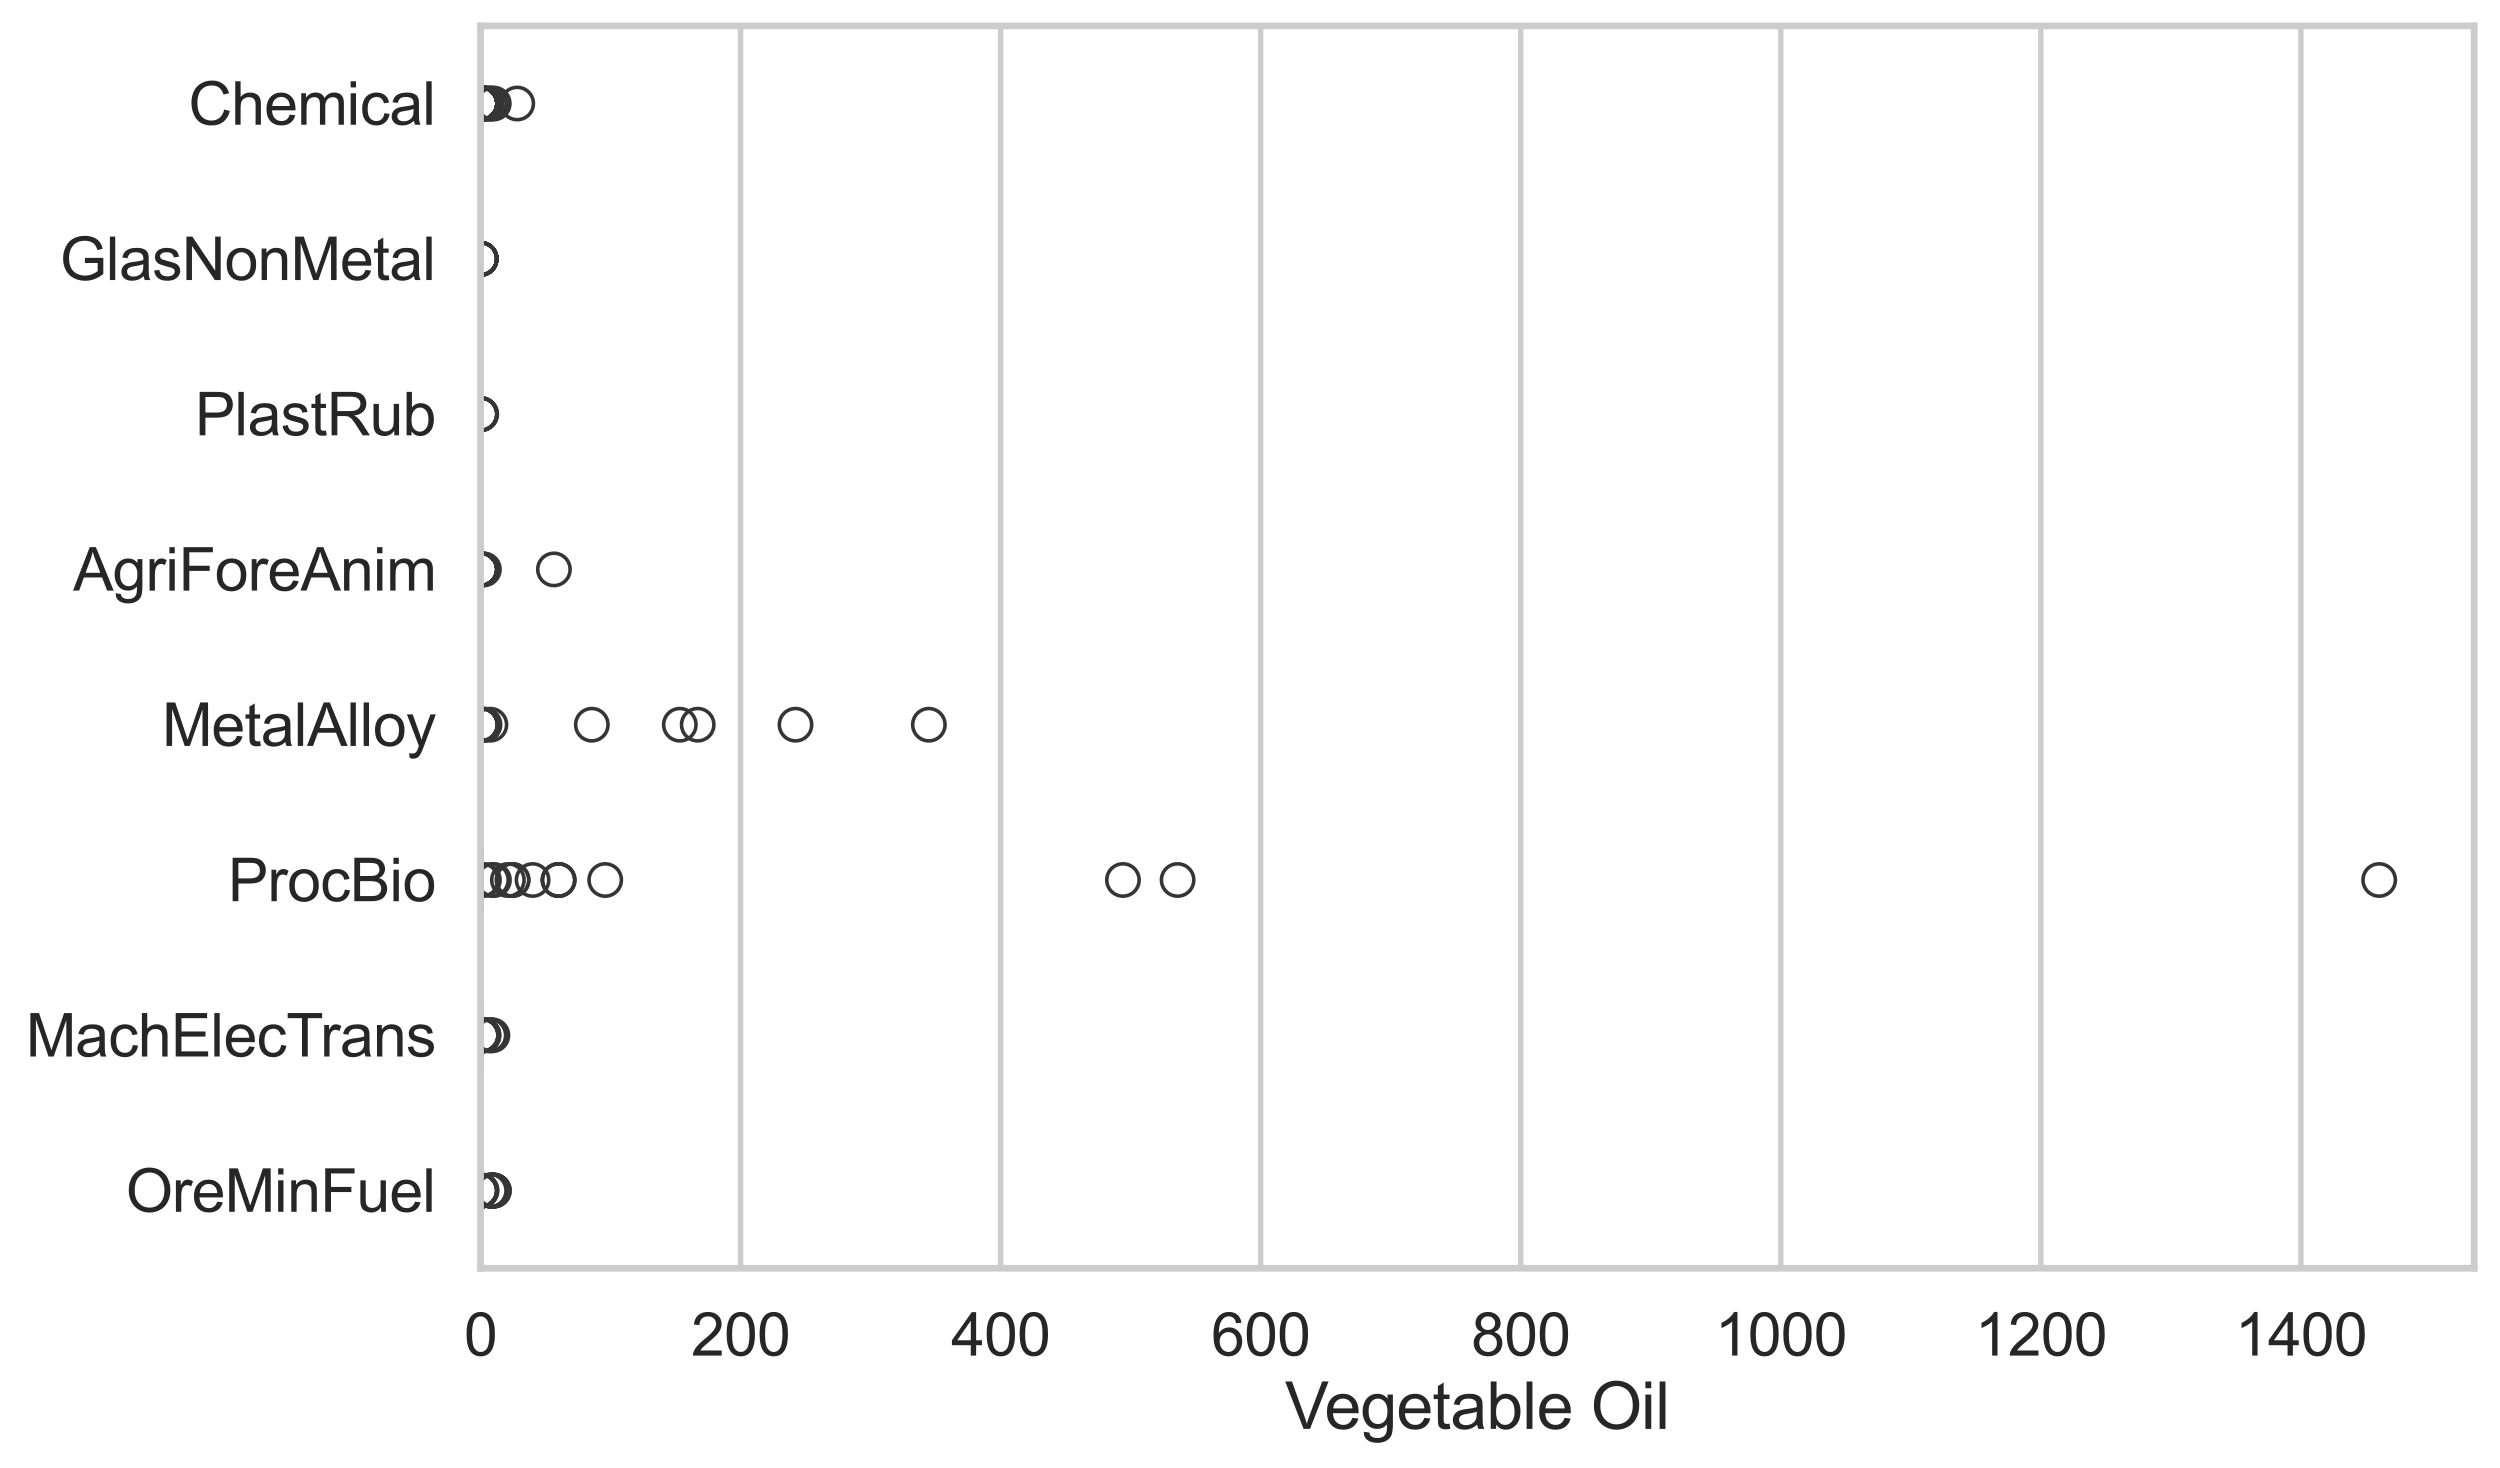 <?xml version="1.0" encoding="utf-8" standalone="no"?>
<!DOCTYPE svg PUBLIC "-//W3C//DTD SVG 1.1//EN"
  "http://www.w3.org/Graphics/SVG/1.1/DTD/svg11.dtd">
<svg xmlns:xlink="http://www.w3.org/1999/xlink" width="695.577pt" height="408.553pt" viewBox="0 0 695.577 408.553" xmlns="http://www.w3.org/2000/svg" version="1.1">
 <defs>
  <style type="text/css">*{stroke-linejoin: round; stroke-linecap: butt}</style>
 </defs>
 <g id="figure_1">
  <g id="patch_1">
   <path d="M 0 408.553 
L 695.577 408.553 
L 695.577 0 
L 0 0 
z
" style="fill: #ffffff"/>
  </g>
  <g id="axes_1">
   <g id="patch_2">
    <path d="M 133.697 352.86 
L 688.377 352.86 
L 688.377 7.2 
L 133.697 7.2 
z
" style="fill: #ffffff"/>
   </g>
   <g id="matplotlib.axis_1">
    <g id="xtick_1">
     <g id="line2d_1">
      <path d="M 133.697 352.86 
L 133.697 7.2 
" clip-path="url(#pbf671ce04a)" style="fill: none; stroke: #cccccc; stroke-width: 1.5; stroke-linecap: round"/>
     </g>
     <g id="text_1">
      <!-- 0 -->
      <g style="fill: #262626" transform="translate(129.109 377.17) scale(0.165 -0.165)">
       <defs>
        <path id="ArialMT-30" d="M 266 2259 
Q 266 3072 433 3567 
Q 600 4063 929 4331 
Q 1259 4600 1759 4600 
Q 2128 4600 2406 4451 
Q 2684 4303 2865 4023 
Q 3047 3744 3150 3342 
Q 3253 2941 3253 2259 
Q 3253 1453 3087 958 
Q 2922 463 2592 192 
Q 2263 -78 1759 -78 
Q 1097 -78 719 397 
Q 266 969 266 2259 
z
M 844 2259 
Q 844 1131 1108 757 
Q 1372 384 1759 384 
Q 2147 384 2411 759 
Q 2675 1134 2675 2259 
Q 2675 3391 2411 3762 
Q 2147 4134 1753 4134 
Q 1366 4134 1134 3806 
Q 844 3388 844 2259 
z
" transform="scale(0.016)"/>
       </defs>
       <use xlink:href="#ArialMT-30"/>
      </g>
     </g>
    </g>
    <g id="xtick_2">
     <g id="line2d_2">
      <path d="M 206.052 352.86 
L 206.052 7.2 
" clip-path="url(#pbf671ce04a)" style="fill: none; stroke: #cccccc; stroke-width: 1.5; stroke-linecap: round"/>
     </g>
     <g id="text_2">
      <!-- 200 -->
      <g style="fill: #262626" transform="translate(192.288 377.17) scale(0.165 -0.165)">
       <defs>
        <path id="ArialMT-32" d="M 3222 541 
L 3222 0 
L 194 0 
Q 188 203 259 391 
Q 375 700 629 1000 
Q 884 1300 1366 1694 
Q 2113 2306 2375 2664 
Q 2638 3022 2638 3341 
Q 2638 3675 2398 3904 
Q 2159 4134 1775 4134 
Q 1369 4134 1125 3890 
Q 881 3647 878 3216 
L 300 3275 
Q 359 3922 746 4261 
Q 1134 4600 1788 4600 
Q 2447 4600 2831 4234 
Q 3216 3869 3216 3328 
Q 3216 3053 3103 2787 
Q 2991 2522 2730 2228 
Q 2469 1934 1863 1422 
Q 1356 997 1212 845 
Q 1069 694 975 541 
L 3222 541 
z
" transform="scale(0.016)"/>
       </defs>
       <use xlink:href="#ArialMT-32"/>
       <use xlink:href="#ArialMT-30" transform="translate(55.615 0)"/>
       <use xlink:href="#ArialMT-30" transform="translate(111.23 0)"/>
      </g>
     </g>
    </g>
    <g id="xtick_3">
     <g id="line2d_3">
      <path d="M 278.406 352.86 
L 278.406 7.2 
" clip-path="url(#pbf671ce04a)" style="fill: none; stroke: #cccccc; stroke-width: 1.5; stroke-linecap: round"/>
     </g>
     <g id="text_3">
      <!-- 400 -->
      <g style="fill: #262626" transform="translate(264.643 377.17) scale(0.165 -0.165)">
       <defs>
        <path id="ArialMT-34" d="M 2069 0 
L 2069 1097 
L 81 1097 
L 81 1613 
L 2172 4581 
L 2631 4581 
L 2631 1613 
L 3250 1613 
L 3250 1097 
L 2631 1097 
L 2631 0 
L 2069 0 
z
M 2069 1613 
L 2069 3678 
L 634 1613 
L 2069 1613 
z
" transform="scale(0.016)"/>
       </defs>
       <use xlink:href="#ArialMT-34"/>
       <use xlink:href="#ArialMT-30" transform="translate(55.615 0)"/>
       <use xlink:href="#ArialMT-30" transform="translate(111.23 0)"/>
      </g>
     </g>
    </g>
    <g id="xtick_4">
     <g id="line2d_4">
      <path d="M 350.761 352.86 
L 350.761 7.2 
" clip-path="url(#pbf671ce04a)" style="fill: none; stroke: #cccccc; stroke-width: 1.5; stroke-linecap: round"/>
     </g>
     <g id="text_4">
      <!-- 600 -->
      <g style="fill: #262626" transform="translate(336.998 377.17) scale(0.165 -0.165)">
       <defs>
        <path id="ArialMT-36" d="M 3184 3459 
L 2625 3416 
Q 2550 3747 2413 3897 
Q 2184 4138 1850 4138 
Q 1581 4138 1378 3988 
Q 1113 3794 959 3422 
Q 806 3050 800 2363 
Q 1003 2672 1297 2822 
Q 1591 2972 1913 2972 
Q 2475 2972 2870 2558 
Q 3266 2144 3266 1488 
Q 3266 1056 3080 686 
Q 2894 316 2569 119 
Q 2244 -78 1831 -78 
Q 1128 -78 684 439 
Q 241 956 241 2144 
Q 241 3472 731 4075 
Q 1159 4600 1884 4600 
Q 2425 4600 2770 4297 
Q 3116 3994 3184 3459 
z
M 888 1484 
Q 888 1194 1011 928 
Q 1134 663 1356 523 
Q 1578 384 1822 384 
Q 2178 384 2434 671 
Q 2691 959 2691 1453 
Q 2691 1928 2437 2201 
Q 2184 2475 1800 2475 
Q 1419 2475 1153 2201 
Q 888 1928 888 1484 
z
" transform="scale(0.016)"/>
       </defs>
       <use xlink:href="#ArialMT-36"/>
       <use xlink:href="#ArialMT-30" transform="translate(55.615 0)"/>
       <use xlink:href="#ArialMT-30" transform="translate(111.23 0)"/>
      </g>
     </g>
    </g>
    <g id="xtick_5">
     <g id="line2d_5">
      <path d="M 423.116 352.86 
L 423.116 7.2 
" clip-path="url(#pbf671ce04a)" style="fill: none; stroke: #cccccc; stroke-width: 1.5; stroke-linecap: round"/>
     </g>
     <g id="text_5">
      <!-- 800 -->
      <g style="fill: #262626" transform="translate(409.353 377.17) scale(0.165 -0.165)">
       <defs>
        <path id="ArialMT-38" d="M 1131 2484 
Q 781 2613 612 2850 
Q 444 3088 444 3419 
Q 444 3919 803 4259 
Q 1163 4600 1759 4600 
Q 2359 4600 2725 4251 
Q 3091 3903 3091 3403 
Q 3091 3084 2923 2848 
Q 2756 2613 2416 2484 
Q 2838 2347 3058 2040 
Q 3278 1734 3278 1309 
Q 3278 722 2862 322 
Q 2447 -78 1769 -78 
Q 1091 -78 675 323 
Q 259 725 259 1325 
Q 259 1772 486 2073 
Q 713 2375 1131 2484 
z
M 1019 3438 
Q 1019 3113 1228 2906 
Q 1438 2700 1772 2700 
Q 2097 2700 2305 2904 
Q 2513 3109 2513 3406 
Q 2513 3716 2298 3927 
Q 2084 4138 1766 4138 
Q 1444 4138 1231 3931 
Q 1019 3725 1019 3438 
z
M 838 1322 
Q 838 1081 952 856 
Q 1066 631 1291 507 
Q 1516 384 1775 384 
Q 2178 384 2440 643 
Q 2703 903 2703 1303 
Q 2703 1709 2433 1975 
Q 2163 2241 1756 2241 
Q 1359 2241 1098 1978 
Q 838 1716 838 1322 
z
" transform="scale(0.016)"/>
       </defs>
       <use xlink:href="#ArialMT-38"/>
       <use xlink:href="#ArialMT-30" transform="translate(55.615 0)"/>
       <use xlink:href="#ArialMT-30" transform="translate(111.23 0)"/>
      </g>
     </g>
    </g>
    <g id="xtick_6">
     <g id="line2d_6">
      <path d="M 495.471 352.86 
L 495.471 7.2 
" clip-path="url(#pbf671ce04a)" style="fill: none; stroke: #cccccc; stroke-width: 1.5; stroke-linecap: round"/>
     </g>
     <g id="text_6">
      <!-- 1000 -->
      <g style="fill: #262626" transform="translate(477.12 377.17) scale(0.165 -0.165)">
       <defs>
        <path id="ArialMT-31" d="M 2384 0 
L 1822 0 
L 1822 3584 
Q 1619 3391 1289 3197 
Q 959 3003 697 2906 
L 697 3450 
Q 1169 3672 1522 3987 
Q 1875 4303 2022 4600 
L 2384 4600 
L 2384 0 
z
" transform="scale(0.016)"/>
       </defs>
       <use xlink:href="#ArialMT-31"/>
       <use xlink:href="#ArialMT-30" transform="translate(55.615 0)"/>
       <use xlink:href="#ArialMT-30" transform="translate(111.23 0)"/>
       <use xlink:href="#ArialMT-30" transform="translate(166.846 0)"/>
      </g>
     </g>
    </g>
    <g id="xtick_7">
     <g id="line2d_7">
      <path d="M 567.825 352.86 
L 567.825 7.2 
" clip-path="url(#pbf671ce04a)" style="fill: none; stroke: #cccccc; stroke-width: 1.5; stroke-linecap: round"/>
     </g>
     <g id="text_7">
      <!-- 1200 -->
      <g style="fill: #262626" transform="translate(549.474 377.17) scale(0.165 -0.165)">
       <use xlink:href="#ArialMT-31"/>
       <use xlink:href="#ArialMT-32" transform="translate(55.615 0)"/>
       <use xlink:href="#ArialMT-30" transform="translate(111.23 0)"/>
       <use xlink:href="#ArialMT-30" transform="translate(166.846 0)"/>
      </g>
     </g>
    </g>
    <g id="xtick_8">
     <g id="line2d_8">
      <path d="M 640.18 352.86 
L 640.18 7.2 
" clip-path="url(#pbf671ce04a)" style="fill: none; stroke: #cccccc; stroke-width: 1.5; stroke-linecap: round"/>
     </g>
     <g id="text_8">
      <!-- 1400 -->
      <g style="fill: #262626" transform="translate(621.829 377.17) scale(0.165 -0.165)">
       <use xlink:href="#ArialMT-31"/>
       <use xlink:href="#ArialMT-34" transform="translate(55.615 0)"/>
       <use xlink:href="#ArialMT-30" transform="translate(111.23 0)"/>
       <use xlink:href="#ArialMT-30" transform="translate(166.846 0)"/>
      </g>
     </g>
    </g>
    <g id="text_9">
     <!-- Vegetable Oil -->
     <g style="fill: #262626" transform="translate(357.5 397.564) scale(0.18 -0.18)">
      <defs>
       <path id="ArialMT-56" d="M 1803 0 
L 28 4581 
L 684 4581 
L 1875 1253 
Q 2019 853 2116 503 
Q 2222 878 2363 1253 
L 3600 4581 
L 4219 4581 
L 2425 0 
L 1803 0 
z
" transform="scale(0.016)"/>
       <path id="ArialMT-65" d="M 2694 1069 
L 3275 997 
Q 3138 488 2766 206 
Q 2394 -75 1816 -75 
Q 1088 -75 661 373 
Q 234 822 234 1631 
Q 234 2469 665 2931 
Q 1097 3394 1784 3394 
Q 2450 3394 2872 2941 
Q 3294 2488 3294 1666 
Q 3294 1616 3291 1516 
L 816 1516 
Q 847 969 1125 678 
Q 1403 388 1819 388 
Q 2128 388 2347 550 
Q 2566 713 2694 1069 
z
M 847 1978 
L 2700 1978 
Q 2663 2397 2488 2606 
Q 2219 2931 1791 2931 
Q 1403 2931 1139 2672 
Q 875 2413 847 1978 
z
" transform="scale(0.016)"/>
       <path id="ArialMT-67" d="M 319 -275 
L 866 -356 
Q 900 -609 1056 -725 
Q 1266 -881 1628 -881 
Q 2019 -881 2231 -725 
Q 2444 -569 2519 -288 
Q 2563 -116 2559 434 
Q 2191 0 1641 0 
Q 956 0 581 494 
Q 206 988 206 1678 
Q 206 2153 378 2554 
Q 550 2956 876 3175 
Q 1203 3394 1644 3394 
Q 2231 3394 2613 2919 
L 2613 3319 
L 3131 3319 
L 3131 450 
Q 3131 -325 2973 -648 
Q 2816 -972 2473 -1159 
Q 2131 -1347 1631 -1347 
Q 1038 -1347 672 -1080 
Q 306 -813 319 -275 
z
M 784 1719 
Q 784 1066 1043 766 
Q 1303 466 1694 466 
Q 2081 466 2343 764 
Q 2606 1063 2606 1700 
Q 2606 2309 2336 2618 
Q 2066 2928 1684 2928 
Q 1309 2928 1046 2623 
Q 784 2319 784 1719 
z
" transform="scale(0.016)"/>
       <path id="ArialMT-74" d="M 1650 503 
L 1731 6 
Q 1494 -44 1306 -44 
Q 1000 -44 831 53 
Q 663 150 594 308 
Q 525 466 525 972 
L 525 2881 
L 113 2881 
L 113 3319 
L 525 3319 
L 525 4141 
L 1084 4478 
L 1084 3319 
L 1650 3319 
L 1650 2881 
L 1084 2881 
L 1084 941 
Q 1084 700 1114 631 
Q 1144 563 1211 522 
Q 1278 481 1403 481 
Q 1497 481 1650 503 
z
" transform="scale(0.016)"/>
       <path id="ArialMT-61" d="M 2588 409 
Q 2275 144 1986 34 
Q 1697 -75 1366 -75 
Q 819 -75 525 192 
Q 231 459 231 875 
Q 231 1119 342 1320 
Q 453 1522 633 1644 
Q 813 1766 1038 1828 
Q 1203 1872 1538 1913 
Q 2219 1994 2541 2106 
Q 2544 2222 2544 2253 
Q 2544 2597 2384 2738 
Q 2169 2928 1744 2928 
Q 1347 2928 1158 2789 
Q 969 2650 878 2297 
L 328 2372 
Q 403 2725 575 2942 
Q 747 3159 1072 3276 
Q 1397 3394 1825 3394 
Q 2250 3394 2515 3294 
Q 2781 3194 2906 3042 
Q 3031 2891 3081 2659 
Q 3109 2516 3109 2141 
L 3109 1391 
Q 3109 606 3145 398 
Q 3181 191 3288 0 
L 2700 0 
Q 2613 175 2588 409 
z
M 2541 1666 
Q 2234 1541 1622 1453 
Q 1275 1403 1131 1340 
Q 988 1278 909 1158 
Q 831 1038 831 891 
Q 831 666 1001 516 
Q 1172 366 1500 366 
Q 1825 366 2078 508 
Q 2331 650 2450 897 
Q 2541 1088 2541 1459 
L 2541 1666 
z
" transform="scale(0.016)"/>
       <path id="ArialMT-62" d="M 941 0 
L 419 0 
L 419 4581 
L 981 4581 
L 981 2947 
Q 1338 3394 1891 3394 
Q 2197 3394 2470 3270 
Q 2744 3147 2920 2923 
Q 3097 2700 3197 2384 
Q 3297 2069 3297 1709 
Q 3297 856 2875 390 
Q 2453 -75 1863 -75 
Q 1275 -75 941 416 
L 941 0 
z
M 934 1684 
Q 934 1088 1097 822 
Q 1363 388 1816 388 
Q 2184 388 2453 708 
Q 2722 1028 2722 1663 
Q 2722 2313 2464 2622 
Q 2206 2931 1841 2931 
Q 1472 2931 1203 2611 
Q 934 2291 934 1684 
z
" transform="scale(0.016)"/>
       <path id="ArialMT-6c" d="M 409 0 
L 409 4581 
L 972 4581 
L 972 0 
L 409 0 
z
" transform="scale(0.016)"/>
       <path id="ArialMT-20" transform="scale(0.016)"/>
       <path id="ArialMT-4f" d="M 309 2231 
Q 309 3372 921 4017 
Q 1534 4663 2503 4663 
Q 3138 4663 3647 4359 
Q 4156 4056 4423 3514 
Q 4691 2972 4691 2284 
Q 4691 1588 4409 1038 
Q 4128 488 3612 205 
Q 3097 -78 2500 -78 
Q 1853 -78 1343 234 
Q 834 547 571 1087 
Q 309 1628 309 2231 
z
M 934 2222 
Q 934 1394 1379 917 
Q 1825 441 2497 441 
Q 3181 441 3623 922 
Q 4066 1403 4066 2288 
Q 4066 2847 3877 3264 
Q 3688 3681 3323 3911 
Q 2959 4141 2506 4141 
Q 1863 4141 1398 3698 
Q 934 3256 934 2222 
z
" transform="scale(0.016)"/>
       <path id="ArialMT-69" d="M 425 3934 
L 425 4581 
L 988 4581 
L 988 3934 
L 425 3934 
z
M 425 0 
L 425 3319 
L 988 3319 
L 988 0 
L 425 0 
z
" transform="scale(0.016)"/>
      </defs>
      <use xlink:href="#ArialMT-56"/>
      <use xlink:href="#ArialMT-65" transform="translate(61.199 0)"/>
      <use xlink:href="#ArialMT-67" transform="translate(116.814 0)"/>
      <use xlink:href="#ArialMT-65" transform="translate(172.43 0)"/>
      <use xlink:href="#ArialMT-74" transform="translate(228.045 0)"/>
      <use xlink:href="#ArialMT-61" transform="translate(255.828 0)"/>
      <use xlink:href="#ArialMT-62" transform="translate(311.443 0)"/>
      <use xlink:href="#ArialMT-6c" transform="translate(367.059 0)"/>
      <use xlink:href="#ArialMT-65" transform="translate(389.275 0)"/>
      <use xlink:href="#ArialMT-20" transform="translate(444.891 0)"/>
      <use xlink:href="#ArialMT-4f" transform="translate(472.674 0)"/>
      <use xlink:href="#ArialMT-69" transform="translate(550.457 0)"/>
      <use xlink:href="#ArialMT-6c" transform="translate(572.674 0)"/>
     </g>
    </g>
   </g>
   <g id="matplotlib.axis_2">
    <g id="ytick_1">
     <g id="text_10">
      <!-- Chemical -->
      <g style="fill: #262626" transform="translate(52.428 34.709) scale(0.165 -0.165)">
       <defs>
        <path id="ArialMT-43" d="M 3763 1606 
L 4369 1453 
Q 4178 706 3683 314 
Q 3188 -78 2472 -78 
Q 1731 -78 1267 223 
Q 803 525 561 1097 
Q 319 1669 319 2325 
Q 319 3041 592 3573 
Q 866 4106 1370 4382 
Q 1875 4659 2481 4659 
Q 3169 4659 3637 4309 
Q 4106 3959 4291 3325 
L 3694 3184 
Q 3534 3684 3231 3912 
Q 2928 4141 2469 4141 
Q 1941 4141 1586 3887 
Q 1231 3634 1087 3207 
Q 944 2781 944 2328 
Q 944 1744 1114 1308 
Q 1284 872 1643 656 
Q 2003 441 2422 441 
Q 2931 441 3284 734 
Q 3638 1028 3763 1606 
z
" transform="scale(0.016)"/>
        <path id="ArialMT-68" d="M 422 0 
L 422 4581 
L 984 4581 
L 984 2938 
Q 1378 3394 1978 3394 
Q 2347 3394 2619 3248 
Q 2891 3103 3008 2847 
Q 3125 2591 3125 2103 
L 3125 0 
L 2563 0 
L 2563 2103 
Q 2563 2525 2380 2717 
Q 2197 2909 1863 2909 
Q 1613 2909 1392 2779 
Q 1172 2650 1078 2428 
Q 984 2206 984 1816 
L 984 0 
L 422 0 
z
" transform="scale(0.016)"/>
        <path id="ArialMT-6d" d="M 422 0 
L 422 3319 
L 925 3319 
L 925 2853 
Q 1081 3097 1340 3245 
Q 1600 3394 1931 3394 
Q 2300 3394 2536 3241 
Q 2772 3088 2869 2813 
Q 3263 3394 3894 3394 
Q 4388 3394 4653 3120 
Q 4919 2847 4919 2278 
L 4919 0 
L 4359 0 
L 4359 2091 
Q 4359 2428 4304 2576 
Q 4250 2725 4106 2815 
Q 3963 2906 3769 2906 
Q 3419 2906 3187 2673 
Q 2956 2441 2956 1928 
L 2956 0 
L 2394 0 
L 2394 2156 
Q 2394 2531 2256 2718 
Q 2119 2906 1806 2906 
Q 1569 2906 1367 2781 
Q 1166 2656 1075 2415 
Q 984 2175 984 1722 
L 984 0 
L 422 0 
z
" transform="scale(0.016)"/>
        <path id="ArialMT-63" d="M 2588 1216 
L 3141 1144 
Q 3050 572 2676 248 
Q 2303 -75 1759 -75 
Q 1078 -75 664 370 
Q 250 816 250 1647 
Q 250 2184 428 2587 
Q 606 2991 970 3192 
Q 1334 3394 1763 3394 
Q 2303 3394 2647 3120 
Q 2991 2847 3088 2344 
L 2541 2259 
Q 2463 2594 2264 2762 
Q 2066 2931 1784 2931 
Q 1359 2931 1093 2626 
Q 828 2322 828 1663 
Q 828 994 1084 691 
Q 1341 388 1753 388 
Q 2084 388 2306 591 
Q 2528 794 2588 1216 
z
" transform="scale(0.016)"/>
       </defs>
       <use xlink:href="#ArialMT-43"/>
       <use xlink:href="#ArialMT-68" transform="translate(72.217 0)"/>
       <use xlink:href="#ArialMT-65" transform="translate(127.832 0)"/>
       <use xlink:href="#ArialMT-6d" transform="translate(183.447 0)"/>
       <use xlink:href="#ArialMT-69" transform="translate(266.748 0)"/>
       <use xlink:href="#ArialMT-63" transform="translate(288.965 0)"/>
       <use xlink:href="#ArialMT-61" transform="translate(338.965 0)"/>
       <use xlink:href="#ArialMT-6c" transform="translate(394.58 0)"/>
      </g>
     </g>
    </g>
    <g id="ytick_2">
     <g id="text_11">
      <!-- GlasNonMetal -->
      <g style="fill: #262626" transform="translate(16.659 77.916) scale(0.165 -0.165)">
       <defs>
        <path id="ArialMT-47" d="M 2638 1797 
L 2638 2334 
L 4578 2338 
L 4578 638 
Q 4131 281 3656 101 
Q 3181 -78 2681 -78 
Q 2006 -78 1454 211 
Q 903 500 622 1047 
Q 341 1594 341 2269 
Q 341 2938 620 3517 
Q 900 4097 1425 4378 
Q 1950 4659 2634 4659 
Q 3131 4659 3532 4498 
Q 3934 4338 4162 4050 
Q 4391 3763 4509 3300 
L 3963 3150 
Q 3859 3500 3706 3700 
Q 3553 3900 3268 4020 
Q 2984 4141 2638 4141 
Q 2222 4141 1919 4014 
Q 1616 3888 1430 3681 
Q 1244 3475 1141 3228 
Q 966 2803 966 2306 
Q 966 1694 1177 1281 
Q 1388 869 1791 669 
Q 2194 469 2647 469 
Q 3041 469 3416 620 
Q 3791 772 3984 944 
L 3984 1797 
L 2638 1797 
z
" transform="scale(0.016)"/>
        <path id="ArialMT-73" d="M 197 991 
L 753 1078 
Q 800 744 1014 566 
Q 1228 388 1613 388 
Q 2000 388 2187 545 
Q 2375 703 2375 916 
Q 2375 1106 2209 1216 
Q 2094 1291 1634 1406 
Q 1016 1563 777 1677 
Q 538 1791 414 1992 
Q 291 2194 291 2438 
Q 291 2659 392 2848 
Q 494 3038 669 3163 
Q 800 3259 1026 3326 
Q 1253 3394 1513 3394 
Q 1903 3394 2198 3281 
Q 2494 3169 2634 2976 
Q 2775 2784 2828 2463 
L 2278 2388 
Q 2241 2644 2061 2787 
Q 1881 2931 1553 2931 
Q 1166 2931 1000 2803 
Q 834 2675 834 2503 
Q 834 2394 903 2306 
Q 972 2216 1119 2156 
Q 1203 2125 1616 2013 
Q 2213 1853 2448 1751 
Q 2684 1650 2818 1456 
Q 2953 1263 2953 975 
Q 2953 694 2789 445 
Q 2625 197 2315 61 
Q 2006 -75 1616 -75 
Q 969 -75 630 194 
Q 291 463 197 991 
z
" transform="scale(0.016)"/>
        <path id="ArialMT-4e" d="M 488 0 
L 488 4581 
L 1109 4581 
L 3516 984 
L 3516 4581 
L 4097 4581 
L 4097 0 
L 3475 0 
L 1069 3600 
L 1069 0 
L 488 0 
z
" transform="scale(0.016)"/>
        <path id="ArialMT-6f" d="M 213 1659 
Q 213 2581 725 3025 
Q 1153 3394 1769 3394 
Q 2453 3394 2887 2945 
Q 3322 2497 3322 1706 
Q 3322 1066 3130 698 
Q 2938 331 2570 128 
Q 2203 -75 1769 -75 
Q 1072 -75 642 372 
Q 213 819 213 1659 
z
M 791 1659 
Q 791 1022 1069 705 
Q 1347 388 1769 388 
Q 2188 388 2466 706 
Q 2744 1025 2744 1678 
Q 2744 2294 2464 2611 
Q 2184 2928 1769 2928 
Q 1347 2928 1069 2612 
Q 791 2297 791 1659 
z
" transform="scale(0.016)"/>
        <path id="ArialMT-6e" d="M 422 0 
L 422 3319 
L 928 3319 
L 928 2847 
Q 1294 3394 1984 3394 
Q 2284 3394 2536 3286 
Q 2788 3178 2913 3003 
Q 3038 2828 3088 2588 
Q 3119 2431 3119 2041 
L 3119 0 
L 2556 0 
L 2556 2019 
Q 2556 2363 2490 2533 
Q 2425 2703 2258 2804 
Q 2091 2906 1866 2906 
Q 1506 2906 1245 2678 
Q 984 2450 984 1813 
L 984 0 
L 422 0 
z
" transform="scale(0.016)"/>
        <path id="ArialMT-4d" d="M 475 0 
L 475 4581 
L 1388 4581 
L 2472 1338 
Q 2622 884 2691 659 
Q 2769 909 2934 1394 
L 4031 4581 
L 4847 4581 
L 4847 0 
L 4263 0 
L 4263 3834 
L 2931 0 
L 2384 0 
L 1059 3900 
L 1059 0 
L 475 0 
z
" transform="scale(0.016)"/>
       </defs>
       <use xlink:href="#ArialMT-47"/>
       <use xlink:href="#ArialMT-6c" transform="translate(77.783 0)"/>
       <use xlink:href="#ArialMT-61" transform="translate(100 0)"/>
       <use xlink:href="#ArialMT-73" transform="translate(155.615 0)"/>
       <use xlink:href="#ArialMT-4e" transform="translate(205.615 0)"/>
       <use xlink:href="#ArialMT-6f" transform="translate(277.832 0)"/>
       <use xlink:href="#ArialMT-6e" transform="translate(333.447 0)"/>
       <use xlink:href="#ArialMT-4d" transform="translate(389.062 0)"/>
       <use xlink:href="#ArialMT-65" transform="translate(472.363 0)"/>
       <use xlink:href="#ArialMT-74" transform="translate(527.979 0)"/>
       <use xlink:href="#ArialMT-61" transform="translate(555.762 0)"/>
       <use xlink:href="#ArialMT-6c" transform="translate(611.377 0)"/>
      </g>
     </g>
    </g>
    <g id="ytick_3">
     <g id="text_12">
      <!-- PlastRub -->
      <g style="fill: #262626" transform="translate(54.248 121.124) scale(0.165 -0.165)">
       <defs>
        <path id="ArialMT-50" d="M 494 0 
L 494 4581 
L 2222 4581 
Q 2678 4581 2919 4538 
Q 3256 4481 3484 4323 
Q 3713 4166 3852 3881 
Q 3991 3597 3991 3256 
Q 3991 2672 3619 2267 
Q 3247 1863 2275 1863 
L 1100 1863 
L 1100 0 
L 494 0 
z
M 1100 2403 
L 2284 2403 
Q 2872 2403 3119 2622 
Q 3366 2841 3366 3238 
Q 3366 3525 3220 3729 
Q 3075 3934 2838 4000 
Q 2684 4041 2272 4041 
L 1100 4041 
L 1100 2403 
z
" transform="scale(0.016)"/>
        <path id="ArialMT-52" d="M 503 0 
L 503 4581 
L 2534 4581 
Q 3147 4581 3465 4457 
Q 3784 4334 3975 4021 
Q 4166 3709 4166 3331 
Q 4166 2844 3850 2509 
Q 3534 2175 2875 2084 
Q 3116 1969 3241 1856 
Q 3506 1613 3744 1247 
L 4541 0 
L 3778 0 
L 3172 953 
Q 2906 1366 2734 1584 
Q 2563 1803 2427 1890 
Q 2291 1978 2150 2013 
Q 2047 2034 1813 2034 
L 1109 2034 
L 1109 0 
L 503 0 
z
M 1109 2559 
L 2413 2559 
Q 2828 2559 3062 2645 
Q 3297 2731 3419 2920 
Q 3541 3109 3541 3331 
Q 3541 3656 3305 3865 
Q 3069 4075 2559 4075 
L 1109 4075 
L 1109 2559 
z
" transform="scale(0.016)"/>
        <path id="ArialMT-75" d="M 2597 0 
L 2597 488 
Q 2209 -75 1544 -75 
Q 1250 -75 995 37 
Q 741 150 617 320 
Q 494 491 444 738 
Q 409 903 409 1263 
L 409 3319 
L 972 3319 
L 972 1478 
Q 972 1038 1006 884 
Q 1059 663 1231 536 
Q 1403 409 1656 409 
Q 1909 409 2131 539 
Q 2353 669 2445 892 
Q 2538 1116 2538 1541 
L 2538 3319 
L 3100 3319 
L 3100 0 
L 2597 0 
z
" transform="scale(0.016)"/>
       </defs>
       <use xlink:href="#ArialMT-50"/>
       <use xlink:href="#ArialMT-6c" transform="translate(66.699 0)"/>
       <use xlink:href="#ArialMT-61" transform="translate(88.916 0)"/>
       <use xlink:href="#ArialMT-73" transform="translate(144.531 0)"/>
       <use xlink:href="#ArialMT-74" transform="translate(194.531 0)"/>
       <use xlink:href="#ArialMT-52" transform="translate(222.314 0)"/>
       <use xlink:href="#ArialMT-75" transform="translate(294.531 0)"/>
       <use xlink:href="#ArialMT-62" transform="translate(350.146 0)"/>
      </g>
     </g>
    </g>
    <g id="ytick_4">
     <g id="text_13">
      <!-- AgriForeAnim -->
      <g style="fill: #262626" transform="translate(20.341 164.331) scale(0.165 -0.165)">
       <defs>
        <path id="ArialMT-41" d="M -9 0 
L 1750 4581 
L 2403 4581 
L 4278 0 
L 3588 0 
L 3053 1388 
L 1138 1388 
L 634 0 
L -9 0 
z
M 1313 1881 
L 2866 1881 
L 2388 3150 
Q 2169 3728 2063 4100 
Q 1975 3659 1816 3225 
L 1313 1881 
z
" transform="scale(0.016)"/>
        <path id="ArialMT-72" d="M 416 0 
L 416 3319 
L 922 3319 
L 922 2816 
Q 1116 3169 1280 3281 
Q 1444 3394 1641 3394 
Q 1925 3394 2219 3213 
L 2025 2691 
Q 1819 2813 1613 2813 
Q 1428 2813 1281 2702 
Q 1134 2591 1072 2394 
Q 978 2094 978 1738 
L 978 0 
L 416 0 
z
" transform="scale(0.016)"/>
        <path id="ArialMT-46" d="M 525 0 
L 525 4581 
L 3616 4581 
L 3616 4041 
L 1131 4041 
L 1131 2622 
L 3281 2622 
L 3281 2081 
L 1131 2081 
L 1131 0 
L 525 0 
z
" transform="scale(0.016)"/>
       </defs>
       <use xlink:href="#ArialMT-41"/>
       <use xlink:href="#ArialMT-67" transform="translate(66.699 0)"/>
       <use xlink:href="#ArialMT-72" transform="translate(122.314 0)"/>
       <use xlink:href="#ArialMT-69" transform="translate(155.615 0)"/>
       <use xlink:href="#ArialMT-46" transform="translate(177.832 0)"/>
       <use xlink:href="#ArialMT-6f" transform="translate(238.916 0)"/>
       <use xlink:href="#ArialMT-72" transform="translate(294.531 0)"/>
       <use xlink:href="#ArialMT-65" transform="translate(327.832 0)"/>
       <use xlink:href="#ArialMT-41" transform="translate(383.447 0)"/>
       <use xlink:href="#ArialMT-6e" transform="translate(450.146 0)"/>
       <use xlink:href="#ArialMT-69" transform="translate(505.762 0)"/>
       <use xlink:href="#ArialMT-6d" transform="translate(527.979 0)"/>
      </g>
     </g>
    </g>
    <g id="ytick_5">
     <g id="text_14">
      <!-- MetalAlloy -->
      <g style="fill: #262626" transform="translate(45.088 207.539) scale(0.165 -0.165)">
       <defs>
        <path id="ArialMT-79" d="M 397 -1278 
L 334 -750 
Q 519 -800 656 -800 
Q 844 -800 956 -737 
Q 1069 -675 1141 -563 
Q 1194 -478 1313 -144 
Q 1328 -97 1363 -6 
L 103 3319 
L 709 3319 
L 1400 1397 
Q 1534 1031 1641 628 
Q 1738 1016 1872 1384 
L 2581 3319 
L 3144 3319 
L 1881 -56 
Q 1678 -603 1566 -809 
Q 1416 -1088 1222 -1217 
Q 1028 -1347 759 -1347 
Q 597 -1347 397 -1278 
z
" transform="scale(0.016)"/>
       </defs>
       <use xlink:href="#ArialMT-4d"/>
       <use xlink:href="#ArialMT-65" transform="translate(83.301 0)"/>
       <use xlink:href="#ArialMT-74" transform="translate(138.916 0)"/>
       <use xlink:href="#ArialMT-61" transform="translate(166.699 0)"/>
       <use xlink:href="#ArialMT-6c" transform="translate(222.314 0)"/>
       <use xlink:href="#ArialMT-41" transform="translate(244.531 0)"/>
       <use xlink:href="#ArialMT-6c" transform="translate(311.23 0)"/>
       <use xlink:href="#ArialMT-6c" transform="translate(333.447 0)"/>
       <use xlink:href="#ArialMT-6f" transform="translate(355.664 0)"/>
       <use xlink:href="#ArialMT-79" transform="translate(411.279 0)"/>
      </g>
     </g>
    </g>
    <g id="ytick_6">
     <g id="text_15">
      <!-- ProcBio -->
      <g style="fill: #262626" transform="translate(63.424 250.746) scale(0.165 -0.165)">
       <defs>
        <path id="ArialMT-42" d="M 469 0 
L 469 4581 
L 2188 4581 
Q 2713 4581 3030 4442 
Q 3347 4303 3526 4014 
Q 3706 3725 3706 3409 
Q 3706 3116 3547 2856 
Q 3388 2597 3066 2438 
Q 3481 2316 3704 2022 
Q 3928 1728 3928 1328 
Q 3928 1006 3792 729 
Q 3656 453 3456 303 
Q 3256 153 2954 76 
Q 2653 0 2216 0 
L 469 0 
z
M 1075 2656 
L 2066 2656 
Q 2469 2656 2644 2709 
Q 2875 2778 2992 2937 
Q 3109 3097 3109 3338 
Q 3109 3566 3000 3739 
Q 2891 3913 2687 3977 
Q 2484 4041 1991 4041 
L 1075 4041 
L 1075 2656 
z
M 1075 541 
L 2216 541 
Q 2509 541 2628 563 
Q 2838 600 2978 687 
Q 3119 775 3209 942 
Q 3300 1109 3300 1328 
Q 3300 1584 3169 1773 
Q 3038 1963 2805 2039 
Q 2572 2116 2134 2116 
L 1075 2116 
L 1075 541 
z
" transform="scale(0.016)"/>
       </defs>
       <use xlink:href="#ArialMT-50"/>
       <use xlink:href="#ArialMT-72" transform="translate(66.699 0)"/>
       <use xlink:href="#ArialMT-6f" transform="translate(100 0)"/>
       <use xlink:href="#ArialMT-63" transform="translate(155.615 0)"/>
       <use xlink:href="#ArialMT-42" transform="translate(205.615 0)"/>
       <use xlink:href="#ArialMT-69" transform="translate(272.314 0)"/>
       <use xlink:href="#ArialMT-6f" transform="translate(294.531 0)"/>
      </g>
     </g>
    </g>
    <g id="ytick_7">
     <g id="text_16">
      <!-- MachElecTrans -->
      <g style="fill: #262626" transform="translate(7.2 293.954) scale(0.165 -0.165)">
       <defs>
        <path id="ArialMT-45" d="M 506 0 
L 506 4581 
L 3819 4581 
L 3819 4041 
L 1113 4041 
L 1113 2638 
L 3647 2638 
L 3647 2100 
L 1113 2100 
L 1113 541 
L 3925 541 
L 3925 0 
L 506 0 
z
" transform="scale(0.016)"/>
        <path id="ArialMT-54" d="M 1659 0 
L 1659 4041 
L 150 4041 
L 150 4581 
L 3781 4581 
L 3781 4041 
L 2266 4041 
L 2266 0 
L 1659 0 
z
" transform="scale(0.016)"/>
       </defs>
       <use xlink:href="#ArialMT-4d"/>
       <use xlink:href="#ArialMT-61" transform="translate(83.301 0)"/>
       <use xlink:href="#ArialMT-63" transform="translate(138.916 0)"/>
       <use xlink:href="#ArialMT-68" transform="translate(188.916 0)"/>
       <use xlink:href="#ArialMT-45" transform="translate(244.531 0)"/>
       <use xlink:href="#ArialMT-6c" transform="translate(311.23 0)"/>
       <use xlink:href="#ArialMT-65" transform="translate(333.447 0)"/>
       <use xlink:href="#ArialMT-63" transform="translate(389.062 0)"/>
       <use xlink:href="#ArialMT-54" transform="translate(439.062 0)"/>
       <use xlink:href="#ArialMT-72" transform="translate(496.396 0)"/>
       <use xlink:href="#ArialMT-61" transform="translate(529.697 0)"/>
       <use xlink:href="#ArialMT-6e" transform="translate(585.312 0)"/>
       <use xlink:href="#ArialMT-73" transform="translate(640.928 0)"/>
      </g>
     </g>
    </g>
    <g id="ytick_8">
     <g id="text_17">
      <!-- OreMinFuel -->
      <g style="fill: #262626" transform="translate(35.013 337.161) scale(0.165 -0.165)">
       <use xlink:href="#ArialMT-4f"/>
       <use xlink:href="#ArialMT-72" transform="translate(77.783 0)"/>
       <use xlink:href="#ArialMT-65" transform="translate(111.084 0)"/>
       <use xlink:href="#ArialMT-4d" transform="translate(166.699 0)"/>
       <use xlink:href="#ArialMT-69" transform="translate(250 0)"/>
       <use xlink:href="#ArialMT-6e" transform="translate(272.217 0)"/>
       <use xlink:href="#ArialMT-46" transform="translate(327.832 0)"/>
       <use xlink:href="#ArialMT-75" transform="translate(388.916 0)"/>
       <use xlink:href="#ArialMT-65" transform="translate(444.531 0)"/>
       <use xlink:href="#ArialMT-6c" transform="translate(500.146 0)"/>
      </g>
     </g>
    </g>
   </g>
   <g id="patch_3">
    <path d="M 133.7 11.521 
L 133.7 46.087 
L 133.716 46.087 
L 133.716 11.521 
L 133.7 11.521 
z
" clip-path="url(#pbf671ce04a)" style="fill: #ca74db; stroke: #353535; stroke-linejoin: miter"/>
   </g>
   <g id="line2d_9">
    <path d="M 133.7 28.804 
L 133.697 28.804 
" clip-path="url(#pbf671ce04a)" style="fill: none; stroke: #353535"/>
   </g>
   <g id="line2d_10">
    <path d="M 133.716 28.804 
L 133.74 28.804 
" clip-path="url(#pbf671ce04a)" style="fill: none; stroke: #353535"/>
   </g>
   <g id="line2d_11">
    <path d="M 133.697 20.162 
L 133.697 37.445 
" clip-path="url(#pbf671ce04a)" style="fill: none; stroke: #353535; stroke-linecap: round"/>
   </g>
   <g id="line2d_12">
    <path d="M 133.74 20.162 
L 133.74 37.445 
" clip-path="url(#pbf671ce04a)" style="fill: none; stroke: #353535; stroke-linecap: round"/>
   </g>
   <g id="line2d_13">
    <defs>
     <path id="md54b004ff0" d="M 0 4.5 
C 1.193 4.5 2.338 4.026 3.182 3.182 
C 4.026 2.338 4.5 1.193 4.5 0 
C 4.5 -1.193 4.026 -2.338 3.182 -3.182 
C 2.338 -4.026 1.193 -4.5 0 -4.5 
C -1.193 -4.5 -2.338 -4.026 -3.182 -3.182 
C -4.026 -2.338 -4.5 -1.193 -4.5 0 
C -4.5 1.193 -4.026 2.338 -3.182 3.182 
C -2.338 4.026 -1.193 4.5 0 4.5 
z
" style="stroke: #353535"/>
    </defs>
    <g clip-path="url(#pbf671ce04a)">
     <use xlink:href="#md54b004ff0" x="133.898" y="28.804" style="fill-opacity: 0; stroke: #353535"/>
     <use xlink:href="#md54b004ff0" x="134.892" y="28.804" style="fill-opacity: 0; stroke: #353535"/>
     <use xlink:href="#md54b004ff0" x="133.758" y="28.804" style="fill-opacity: 0; stroke: #353535"/>
     <use xlink:href="#md54b004ff0" x="133.742" y="28.804" style="fill-opacity: 0; stroke: #353535"/>
     <use xlink:href="#md54b004ff0" x="134.547" y="28.804" style="fill-opacity: 0; stroke: #353535"/>
     <use xlink:href="#md54b004ff0" x="133.753" y="28.804" style="fill-opacity: 0; stroke: #353535"/>
     <use xlink:href="#md54b004ff0" x="133.748" y="28.804" style="fill-opacity: 0; stroke: #353535"/>
     <use xlink:href="#md54b004ff0" x="136.314" y="28.804" style="fill-opacity: 0; stroke: #353535"/>
     <use xlink:href="#md54b004ff0" x="133.788" y="28.804" style="fill-opacity: 0; stroke: #353535"/>
     <use xlink:href="#md54b004ff0" x="133.834" y="28.804" style="fill-opacity: 0; stroke: #353535"/>
     <use xlink:href="#md54b004ff0" x="133.773" y="28.804" style="fill-opacity: 0; stroke: #353535"/>
     <use xlink:href="#md54b004ff0" x="133.744" y="28.804" style="fill-opacity: 0; stroke: #353535"/>
     <use xlink:href="#md54b004ff0" x="134.074" y="28.804" style="fill-opacity: 0; stroke: #353535"/>
     <use xlink:href="#md54b004ff0" x="134.106" y="28.804" style="fill-opacity: 0; stroke: #353535"/>
     <use xlink:href="#md54b004ff0" x="133.742" y="28.804" style="fill-opacity: 0; stroke: #353535"/>
     <use xlink:href="#md54b004ff0" x="133.782" y="28.804" style="fill-opacity: 0; stroke: #353535"/>
     <use xlink:href="#md54b004ff0" x="133.743" y="28.804" style="fill-opacity: 0; stroke: #353535"/>
     <use xlink:href="#md54b004ff0" x="135.324" y="28.804" style="fill-opacity: 0; stroke: #353535"/>
     <use xlink:href="#md54b004ff0" x="133.781" y="28.804" style="fill-opacity: 0; stroke: #353535"/>
     <use xlink:href="#md54b004ff0" x="133.753" y="28.804" style="fill-opacity: 0; stroke: #353535"/>
     <use xlink:href="#md54b004ff0" x="137.375" y="28.804" style="fill-opacity: 0; stroke: #353535"/>
     <use xlink:href="#md54b004ff0" x="134.315" y="28.804" style="fill-opacity: 0; stroke: #353535"/>
     <use xlink:href="#md54b004ff0" x="133.748" y="28.804" style="fill-opacity: 0; stroke: #353535"/>
     <use xlink:href="#md54b004ff0" x="133.97" y="28.804" style="fill-opacity: 0; stroke: #353535"/>
     <use xlink:href="#md54b004ff0" x="133.749" y="28.804" style="fill-opacity: 0; stroke: #353535"/>
     <use xlink:href="#md54b004ff0" x="133.742" y="28.804" style="fill-opacity: 0; stroke: #353535"/>
     <use xlink:href="#md54b004ff0" x="133.758" y="28.804" style="fill-opacity: 0; stroke: #353535"/>
     <use xlink:href="#md54b004ff0" x="133.766" y="28.804" style="fill-opacity: 0; stroke: #353535"/>
     <use xlink:href="#md54b004ff0" x="133.83" y="28.804" style="fill-opacity: 0; stroke: #353535"/>
     <use xlink:href="#md54b004ff0" x="134.035" y="28.804" style="fill-opacity: 0; stroke: #353535"/>
     <use xlink:href="#md54b004ff0" x="133.743" y="28.804" style="fill-opacity: 0; stroke: #353535"/>
     <use xlink:href="#md54b004ff0" x="133.793" y="28.804" style="fill-opacity: 0; stroke: #353535"/>
     <use xlink:href="#md54b004ff0" x="133.772" y="28.804" style="fill-opacity: 0; stroke: #353535"/>
     <use xlink:href="#md54b004ff0" x="133.757" y="28.804" style="fill-opacity: 0; stroke: #353535"/>
     <use xlink:href="#md54b004ff0" x="133.889" y="28.804" style="fill-opacity: 0; stroke: #353535"/>
     <use xlink:href="#md54b004ff0" x="133.742" y="28.804" style="fill-opacity: 0; stroke: #353535"/>
     <use xlink:href="#md54b004ff0" x="133.748" y="28.804" style="fill-opacity: 0; stroke: #353535"/>
     <use xlink:href="#md54b004ff0" x="133.798" y="28.804" style="fill-opacity: 0; stroke: #353535"/>
     <use xlink:href="#md54b004ff0" x="133.783" y="28.804" style="fill-opacity: 0; stroke: #353535"/>
     <use xlink:href="#md54b004ff0" x="133.985" y="28.804" style="fill-opacity: 0; stroke: #353535"/>
     <use xlink:href="#md54b004ff0" x="134.077" y="28.804" style="fill-opacity: 0; stroke: #353535"/>
     <use xlink:href="#md54b004ff0" x="133.769" y="28.804" style="fill-opacity: 0; stroke: #353535"/>
     <use xlink:href="#md54b004ff0" x="133.747" y="28.804" style="fill-opacity: 0; stroke: #353535"/>
     <use xlink:href="#md54b004ff0" x="133.775" y="28.804" style="fill-opacity: 0; stroke: #353535"/>
     <use xlink:href="#md54b004ff0" x="133.836" y="28.804" style="fill-opacity: 0; stroke: #353535"/>
     <use xlink:href="#md54b004ff0" x="133.748" y="28.804" style="fill-opacity: 0; stroke: #353535"/>
     <use xlink:href="#md54b004ff0" x="133.784" y="28.804" style="fill-opacity: 0; stroke: #353535"/>
     <use xlink:href="#md54b004ff0" x="133.742" y="28.804" style="fill-opacity: 0; stroke: #353535"/>
     <use xlink:href="#md54b004ff0" x="133.75" y="28.804" style="fill-opacity: 0; stroke: #353535"/>
     <use xlink:href="#md54b004ff0" x="133.799" y="28.804" style="fill-opacity: 0; stroke: #353535"/>
     <use xlink:href="#md54b004ff0" x="133.748" y="28.804" style="fill-opacity: 0; stroke: #353535"/>
     <use xlink:href="#md54b004ff0" x="133.747" y="28.804" style="fill-opacity: 0; stroke: #353535"/>
     <use xlink:href="#md54b004ff0" x="134.585" y="28.804" style="fill-opacity: 0; stroke: #353535"/>
     <use xlink:href="#md54b004ff0" x="133.992" y="28.804" style="fill-opacity: 0; stroke: #353535"/>
     <use xlink:href="#md54b004ff0" x="143.909" y="28.804" style="fill-opacity: 0; stroke: #353535"/>
     <use xlink:href="#md54b004ff0" x="136.425" y="28.804" style="fill-opacity: 0; stroke: #353535"/>
     <use xlink:href="#md54b004ff0" x="134.322" y="28.804" style="fill-opacity: 0; stroke: #353535"/>
     <use xlink:href="#md54b004ff0" x="133.764" y="28.804" style="fill-opacity: 0; stroke: #353535"/>
     <use xlink:href="#md54b004ff0" x="133.759" y="28.804" style="fill-opacity: 0; stroke: #353535"/>
     <use xlink:href="#md54b004ff0" x="133.788" y="28.804" style="fill-opacity: 0; stroke: #353535"/>
     <use xlink:href="#md54b004ff0" x="133.744" y="28.804" style="fill-opacity: 0; stroke: #353535"/>
     <use xlink:href="#md54b004ff0" x="133.814" y="28.804" style="fill-opacity: 0; stroke: #353535"/>
     <use xlink:href="#md54b004ff0" x="133.898" y="28.804" style="fill-opacity: 0; stroke: #353535"/>
     <use xlink:href="#md54b004ff0" x="134.461" y="28.804" style="fill-opacity: 0; stroke: #353535"/>
     <use xlink:href="#md54b004ff0" x="133.741" y="28.804" style="fill-opacity: 0; stroke: #353535"/>
     <use xlink:href="#md54b004ff0" x="133.749" y="28.804" style="fill-opacity: 0; stroke: #353535"/>
     <use xlink:href="#md54b004ff0" x="133.744" y="28.804" style="fill-opacity: 0; stroke: #353535"/>
     <use xlink:href="#md54b004ff0" x="134.039" y="28.804" style="fill-opacity: 0; stroke: #353535"/>
     <use xlink:href="#md54b004ff0" x="133.755" y="28.804" style="fill-opacity: 0; stroke: #353535"/>
     <use xlink:href="#md54b004ff0" x="133.745" y="28.804" style="fill-opacity: 0; stroke: #353535"/>
     <use xlink:href="#md54b004ff0" x="133.747" y="28.804" style="fill-opacity: 0; stroke: #353535"/>
     <use xlink:href="#md54b004ff0" x="133.758" y="28.804" style="fill-opacity: 0; stroke: #353535"/>
     <use xlink:href="#md54b004ff0" x="133.938" y="28.804" style="fill-opacity: 0; stroke: #353535"/>
     <use xlink:href="#md54b004ff0" x="133.864" y="28.804" style="fill-opacity: 0; stroke: #353535"/>
     <use xlink:href="#md54b004ff0" x="134.015" y="28.804" style="fill-opacity: 0; stroke: #353535"/>
    </g>
   </g>
   <g id="patch_4">
    <path d="M 133.697 54.728 
L 133.697 89.294 
L 133.7 89.294 
L 133.7 54.728 
L 133.697 54.728 
z
" clip-path="url(#pbf671ce04a)" style="fill: #5ca236; stroke: #353535; stroke-linejoin: miter"/>
   </g>
   <g id="line2d_14">
    <path d="M 133.697 72.011 
L 133.697 72.011 
" clip-path="url(#pbf671ce04a)" style="fill: none; stroke: #353535"/>
   </g>
   <g id="line2d_15">
    <path d="M 133.7 72.011 
L 133.705 72.011 
" clip-path="url(#pbf671ce04a)" style="fill: none; stroke: #353535"/>
   </g>
   <g id="line2d_16">
    <path d="M 133.697 63.37 
L 133.697 80.653 
" clip-path="url(#pbf671ce04a)" style="fill: none; stroke: #353535; stroke-linecap: round"/>
   </g>
   <g id="line2d_17">
    <path d="M 133.705 63.37 
L 133.705 80.653 
" clip-path="url(#pbf671ce04a)" style="fill: none; stroke: #353535; stroke-linecap: round"/>
   </g>
   <g id="line2d_18">
    <g clip-path="url(#pbf671ce04a)">
     <use xlink:href="#md54b004ff0" x="133.707" y="72.011" style="fill-opacity: 0; stroke: #353535"/>
     <use xlink:href="#md54b004ff0" x="133.707" y="72.011" style="fill-opacity: 0; stroke: #353535"/>
     <use xlink:href="#md54b004ff0" x="133.706" y="72.011" style="fill-opacity: 0; stroke: #353535"/>
     <use xlink:href="#md54b004ff0" x="133.715" y="72.011" style="fill-opacity: 0; stroke: #353535"/>
     <use xlink:href="#md54b004ff0" x="133.706" y="72.011" style="fill-opacity: 0; stroke: #353535"/>
     <use xlink:href="#md54b004ff0" x="133.706" y="72.011" style="fill-opacity: 0; stroke: #353535"/>
     <use xlink:href="#md54b004ff0" x="133.708" y="72.011" style="fill-opacity: 0; stroke: #353535"/>
     <use xlink:href="#md54b004ff0" x="133.707" y="72.011" style="fill-opacity: 0; stroke: #353535"/>
     <use xlink:href="#md54b004ff0" x="133.708" y="72.011" style="fill-opacity: 0; stroke: #353535"/>
     <use xlink:href="#md54b004ff0" x="133.71" y="72.011" style="fill-opacity: 0; stroke: #353535"/>
     <use xlink:href="#md54b004ff0" x="133.722" y="72.011" style="fill-opacity: 0; stroke: #353535"/>
     <use xlink:href="#md54b004ff0" x="133.714" y="72.011" style="fill-opacity: 0; stroke: #353535"/>
     <use xlink:href="#md54b004ff0" x="133.718" y="72.011" style="fill-opacity: 0; stroke: #353535"/>
     <use xlink:href="#md54b004ff0" x="133.709" y="72.011" style="fill-opacity: 0; stroke: #353535"/>
     <use xlink:href="#md54b004ff0" x="133.719" y="72.011" style="fill-opacity: 0; stroke: #353535"/>
    </g>
   </g>
   <g id="patch_5">
    <path d="M 133.698 97.936 
L 133.698 132.502 
L 133.706 132.502 
L 133.706 97.936 
L 133.698 97.936 
z
" clip-path="url(#pbf671ce04a)" style="fill: #68afd7; stroke: #353535; stroke-linejoin: miter"/>
   </g>
   <g id="line2d_19">
    <path d="M 133.698 115.219 
L 133.697 115.219 
" clip-path="url(#pbf671ce04a)" style="fill: none; stroke: #353535"/>
   </g>
   <g id="line2d_20">
    <path d="M 133.706 115.219 
L 133.712 115.219 
" clip-path="url(#pbf671ce04a)" style="fill: none; stroke: #353535"/>
   </g>
   <g id="line2d_21">
    <path d="M 133.697 106.577 
L 133.697 123.86 
" clip-path="url(#pbf671ce04a)" style="fill: none; stroke: #353535; stroke-linecap: round"/>
   </g>
   <g id="line2d_22">
    <path d="M 133.712 106.577 
L 133.712 123.86 
" clip-path="url(#pbf671ce04a)" style="fill: none; stroke: #353535; stroke-linecap: round"/>
   </g>
   <g id="line2d_23">
    <g clip-path="url(#pbf671ce04a)">
     <use xlink:href="#md54b004ff0" x="133.724" y="115.219" style="fill-opacity: 0; stroke: #353535"/>
     <use xlink:href="#md54b004ff0" x="133.89" y="115.219" style="fill-opacity: 0; stroke: #353535"/>
     <use xlink:href="#md54b004ff0" x="133.719" y="115.219" style="fill-opacity: 0; stroke: #353535"/>
     <use xlink:href="#md54b004ff0" x="133.774" y="115.219" style="fill-opacity: 0; stroke: #353535"/>
     <use xlink:href="#md54b004ff0" x="133.73" y="115.219" style="fill-opacity: 0; stroke: #353535"/>
     <use xlink:href="#md54b004ff0" x="133.724" y="115.219" style="fill-opacity: 0; stroke: #353535"/>
     <use xlink:href="#md54b004ff0" x="133.722" y="115.219" style="fill-opacity: 0; stroke: #353535"/>
    </g>
   </g>
   <g id="patch_6">
    <path d="M 133.697 141.143 
L 133.697 175.709 
L 133.701 175.709 
L 133.701 141.143 
L 133.697 141.143 
z
" clip-path="url(#pbf671ce04a)" style="fill: #daac58; stroke: #353535; stroke-linejoin: miter"/>
   </g>
   <g id="line2d_24">
    <path d="M 133.697 158.426 
L 133.697 158.426 
" clip-path="url(#pbf671ce04a)" style="fill: none; stroke: #353535"/>
   </g>
   <g id="line2d_25">
    <path d="M 133.701 158.426 
L 133.706 158.426 
" clip-path="url(#pbf671ce04a)" style="fill: none; stroke: #353535"/>
   </g>
   <g id="line2d_26">
    <path d="M 133.697 149.785 
L 133.697 167.068 
" clip-path="url(#pbf671ce04a)" style="fill: none; stroke: #353535; stroke-linecap: round"/>
   </g>
   <g id="line2d_27">
    <path d="M 133.706 149.785 
L 133.706 167.068 
" clip-path="url(#pbf671ce04a)" style="fill: none; stroke: #353535; stroke-linecap: round"/>
   </g>
   <g id="line2d_28">
    <g clip-path="url(#pbf671ce04a)">
     <use xlink:href="#md54b004ff0" x="133.795" y="158.426" style="fill-opacity: 0; stroke: #353535"/>
     <use xlink:href="#md54b004ff0" x="133.853" y="158.426" style="fill-opacity: 0; stroke: #353535"/>
     <use xlink:href="#md54b004ff0" x="133.751" y="158.426" style="fill-opacity: 0; stroke: #353535"/>
     <use xlink:href="#md54b004ff0" x="133.736" y="158.426" style="fill-opacity: 0; stroke: #353535"/>
     <use xlink:href="#md54b004ff0" x="133.736" y="158.426" style="fill-opacity: 0; stroke: #353535"/>
     <use xlink:href="#md54b004ff0" x="133.71" y="158.426" style="fill-opacity: 0; stroke: #353535"/>
     <use xlink:href="#md54b004ff0" x="133.757" y="158.426" style="fill-opacity: 0; stroke: #353535"/>
     <use xlink:href="#md54b004ff0" x="133.813" y="158.426" style="fill-opacity: 0; stroke: #353535"/>
     <use xlink:href="#md54b004ff0" x="133.753" y="158.426" style="fill-opacity: 0; stroke: #353535"/>
     <use xlink:href="#md54b004ff0" x="134.628" y="158.426" style="fill-opacity: 0; stroke: #353535"/>
     <use xlink:href="#md54b004ff0" x="133.884" y="158.426" style="fill-opacity: 0; stroke: #353535"/>
     <use xlink:href="#md54b004ff0" x="133.739" y="158.426" style="fill-opacity: 0; stroke: #353535"/>
     <use xlink:href="#md54b004ff0" x="133.753" y="158.426" style="fill-opacity: 0; stroke: #353535"/>
     <use xlink:href="#md54b004ff0" x="133.733" y="158.426" style="fill-opacity: 0; stroke: #353535"/>
     <use xlink:href="#md54b004ff0" x="154.121" y="158.426" style="fill-opacity: 0; stroke: #353535"/>
     <use xlink:href="#md54b004ff0" x="133.719" y="158.426" style="fill-opacity: 0; stroke: #353535"/>
     <use xlink:href="#md54b004ff0" x="133.712" y="158.426" style="fill-opacity: 0; stroke: #353535"/>
     <use xlink:href="#md54b004ff0" x="133.791" y="158.426" style="fill-opacity: 0; stroke: #353535"/>
     <use xlink:href="#md54b004ff0" x="133.808" y="158.426" style="fill-opacity: 0; stroke: #353535"/>
     <use xlink:href="#md54b004ff0" x="133.719" y="158.426" style="fill-opacity: 0; stroke: #353535"/>
     <use xlink:href="#md54b004ff0" x="133.811" y="158.426" style="fill-opacity: 0; stroke: #353535"/>
     <use xlink:href="#md54b004ff0" x="133.913" y="158.426" style="fill-opacity: 0; stroke: #353535"/>
     <use xlink:href="#md54b004ff0" x="133.748" y="158.426" style="fill-opacity: 0; stroke: #353535"/>
     <use xlink:href="#md54b004ff0" x="133.71" y="158.426" style="fill-opacity: 0; stroke: #353535"/>
     <use xlink:href="#md54b004ff0" x="133.729" y="158.426" style="fill-opacity: 0; stroke: #353535"/>
     <use xlink:href="#md54b004ff0" x="133.725" y="158.426" style="fill-opacity: 0; stroke: #353535"/>
     <use xlink:href="#md54b004ff0" x="133.726" y="158.426" style="fill-opacity: 0; stroke: #353535"/>
     <use xlink:href="#md54b004ff0" x="133.712" y="158.426" style="fill-opacity: 0; stroke: #353535"/>
     <use xlink:href="#md54b004ff0" x="133.783" y="158.426" style="fill-opacity: 0; stroke: #353535"/>
     <use xlink:href="#md54b004ff0" x="133.844" y="158.426" style="fill-opacity: 0; stroke: #353535"/>
     <use xlink:href="#md54b004ff0" x="133.747" y="158.426" style="fill-opacity: 0; stroke: #353535"/>
     <use xlink:href="#md54b004ff0" x="133.756" y="158.426" style="fill-opacity: 0; stroke: #353535"/>
     <use xlink:href="#md54b004ff0" x="133.709" y="158.426" style="fill-opacity: 0; stroke: #353535"/>
     <use xlink:href="#md54b004ff0" x="134.051" y="158.426" style="fill-opacity: 0; stroke: #353535"/>
    </g>
   </g>
   <g id="patch_7">
    <path d="M 133.701 184.351 
L 133.701 218.917 
L 133.762 218.917 
L 133.762 184.351 
L 133.701 184.351 
z
" clip-path="url(#pbf671ce04a)" style="fill: #166c9c; stroke: #353535; stroke-linejoin: miter"/>
   </g>
   <g id="line2d_29">
    <path d="M 133.701 201.634 
L 133.697 201.634 
" clip-path="url(#pbf671ce04a)" style="fill: none; stroke: #353535"/>
   </g>
   <g id="line2d_30">
    <path d="M 133.762 201.634 
L 133.823 201.634 
" clip-path="url(#pbf671ce04a)" style="fill: none; stroke: #353535"/>
   </g>
   <g id="line2d_31">
    <path d="M 133.697 192.992 
L 133.697 210.275 
" clip-path="url(#pbf671ce04a)" style="fill: none; stroke: #353535; stroke-linecap: round"/>
   </g>
   <g id="line2d_32">
    <path d="M 133.823 192.992 
L 133.823 210.275 
" clip-path="url(#pbf671ce04a)" style="fill: none; stroke: #353535; stroke-linecap: round"/>
   </g>
   <g id="line2d_33">
    <g clip-path="url(#pbf671ce04a)">
     <use xlink:href="#md54b004ff0" x="133.912" y="201.634" style="fill-opacity: 0; stroke: #353535"/>
     <use xlink:href="#md54b004ff0" x="133.893" y="201.634" style="fill-opacity: 0; stroke: #353535"/>
     <use xlink:href="#md54b004ff0" x="221.337" y="201.634" style="fill-opacity: 0; stroke: #353535"/>
     <use xlink:href="#md54b004ff0" x="133.855" y="201.634" style="fill-opacity: 0; stroke: #353535"/>
     <use xlink:href="#md54b004ff0" x="134.608" y="201.634" style="fill-opacity: 0; stroke: #353535"/>
     <use xlink:href="#md54b004ff0" x="258.438" y="201.634" style="fill-opacity: 0; stroke: #353535"/>
     <use xlink:href="#md54b004ff0" x="133.916" y="201.634" style="fill-opacity: 0; stroke: #353535"/>
     <use xlink:href="#md54b004ff0" x="189.152" y="201.634" style="fill-opacity: 0; stroke: #353535"/>
     <use xlink:href="#md54b004ff0" x="133.91" y="201.634" style="fill-opacity: 0; stroke: #353535"/>
     <use xlink:href="#md54b004ff0" x="134.369" y="201.634" style="fill-opacity: 0; stroke: #353535"/>
     <use xlink:href="#md54b004ff0" x="194.125" y="201.634" style="fill-opacity: 0; stroke: #353535"/>
     <use xlink:href="#md54b004ff0" x="133.892" y="201.634" style="fill-opacity: 0; stroke: #353535"/>
     <use xlink:href="#md54b004ff0" x="164.664" y="201.634" style="fill-opacity: 0; stroke: #353535"/>
     <use xlink:href="#md54b004ff0" x="136.443" y="201.634" style="fill-opacity: 0; stroke: #353535"/>
     <use xlink:href="#md54b004ff0" x="134.796" y="201.634" style="fill-opacity: 0; stroke: #353535"/>
     <use xlink:href="#md54b004ff0" x="133.869" y="201.634" style="fill-opacity: 0; stroke: #353535"/>
    </g>
   </g>
   <g id="patch_8">
    <path d="M 133.7 227.558 
L 133.7 262.124 
L 133.845 262.124 
L 133.845 227.558 
L 133.7 227.558 
z
" clip-path="url(#pbf671ce04a)" style="fill: #ba611b; stroke: #353535; stroke-linejoin: miter"/>
   </g>
   <g id="line2d_34">
    <path d="M 133.7 244.841 
L 133.697 244.841 
" clip-path="url(#pbf671ce04a)" style="fill: none; stroke: #353535"/>
   </g>
   <g id="line2d_35">
    <path d="M 133.845 244.841 
L 134.022 244.841 
" clip-path="url(#pbf671ce04a)" style="fill: none; stroke: #353535"/>
   </g>
   <g id="line2d_36">
    <path d="M 133.697 236.2 
L 133.697 253.483 
" clip-path="url(#pbf671ce04a)" style="fill: none; stroke: #353535; stroke-linecap: round"/>
   </g>
   <g id="line2d_37">
    <path d="M 134.022 236.2 
L 134.022 253.483 
" clip-path="url(#pbf671ce04a)" style="fill: none; stroke: #353535; stroke-linecap: round"/>
   </g>
   <g id="line2d_38">
    <g clip-path="url(#pbf671ce04a)">
     <use xlink:href="#md54b004ff0" x="134.08" y="244.841" style="fill-opacity: 0; stroke: #353535"/>
     <use xlink:href="#md54b004ff0" x="142.621" y="244.841" style="fill-opacity: 0; stroke: #353535"/>
     <use xlink:href="#md54b004ff0" x="661.964" y="244.841" style="fill-opacity: 0; stroke: #353535"/>
     <use xlink:href="#md54b004ff0" x="155.408" y="244.841" style="fill-opacity: 0; stroke: #353535"/>
     <use xlink:href="#md54b004ff0" x="137.422" y="244.841" style="fill-opacity: 0; stroke: #353535"/>
     <use xlink:href="#md54b004ff0" x="136.895" y="244.841" style="fill-opacity: 0; stroke: #353535"/>
     <use xlink:href="#md54b004ff0" x="142.62" y="244.841" style="fill-opacity: 0; stroke: #353535"/>
     <use xlink:href="#md54b004ff0" x="148.182" y="244.841" style="fill-opacity: 0; stroke: #353535"/>
     <use xlink:href="#md54b004ff0" x="155.409" y="244.841" style="fill-opacity: 0; stroke: #353535"/>
     <use xlink:href="#md54b004ff0" x="327.646" y="244.841" style="fill-opacity: 0; stroke: #353535"/>
     <use xlink:href="#md54b004ff0" x="168.389" y="244.841" style="fill-opacity: 0; stroke: #353535"/>
     <use xlink:href="#md54b004ff0" x="141.313" y="244.841" style="fill-opacity: 0; stroke: #353535"/>
     <use xlink:href="#md54b004ff0" x="134.639" y="244.841" style="fill-opacity: 0; stroke: #353535"/>
     <use xlink:href="#md54b004ff0" x="155.408" y="244.841" style="fill-opacity: 0; stroke: #353535"/>
     <use xlink:href="#md54b004ff0" x="312.442" y="244.841" style="fill-opacity: 0; stroke: #353535"/>
    </g>
   </g>
   <g id="patch_9">
    <path d="M 133.715 270.766 
L 133.715 305.332 
L 133.836 305.332 
L 133.836 270.766 
L 133.715 270.766 
z
" clip-path="url(#pbf671ce04a)" style="fill: #e33eb2; stroke: #353535; stroke-linejoin: miter"/>
   </g>
   <g id="line2d_39">
    <path d="M 133.715 288.049 
L 133.697 288.049 
" clip-path="url(#pbf671ce04a)" style="fill: none; stroke: #353535"/>
   </g>
   <g id="line2d_40">
    <path d="M 133.836 288.049 
L 133.99 288.049 
" clip-path="url(#pbf671ce04a)" style="fill: none; stroke: #353535"/>
   </g>
   <g id="line2d_41">
    <path d="M 133.697 279.407 
L 133.697 296.69 
" clip-path="url(#pbf671ce04a)" style="fill: none; stroke: #353535; stroke-linecap: round"/>
   </g>
   <g id="line2d_42">
    <path d="M 133.99 279.407 
L 133.99 296.69 
" clip-path="url(#pbf671ce04a)" style="fill: none; stroke: #353535; stroke-linecap: round"/>
   </g>
   <g id="line2d_43">
    <g clip-path="url(#pbf671ce04a)">
     <use xlink:href="#md54b004ff0" x="134.345" y="288.049" style="fill-opacity: 0; stroke: #353535"/>
     <use xlink:href="#md54b004ff0" x="134.375" y="288.049" style="fill-opacity: 0; stroke: #353535"/>
     <use xlink:href="#md54b004ff0" x="134.09" y="288.049" style="fill-opacity: 0; stroke: #353535"/>
     <use xlink:href="#md54b004ff0" x="134.341" y="288.049" style="fill-opacity: 0; stroke: #353535"/>
     <use xlink:href="#md54b004ff0" x="134.361" y="288.049" style="fill-opacity: 0; stroke: #353535"/>
     <use xlink:href="#md54b004ff0" x="134.029" y="288.049" style="fill-opacity: 0; stroke: #353535"/>
     <use xlink:href="#md54b004ff0" x="134.514" y="288.049" style="fill-opacity: 0; stroke: #353535"/>
     <use xlink:href="#md54b004ff0" x="136.993" y="288.049" style="fill-opacity: 0; stroke: #353535"/>
     <use xlink:href="#md54b004ff0" x="136.337" y="288.049" style="fill-opacity: 0; stroke: #353535"/>
     <use xlink:href="#md54b004ff0" x="134.166" y="288.049" style="fill-opacity: 0; stroke: #353535"/>
     <use xlink:href="#md54b004ff0" x="134.081" y="288.049" style="fill-opacity: 0; stroke: #353535"/>
     <use xlink:href="#md54b004ff0" x="134.045" y="288.049" style="fill-opacity: 0; stroke: #353535"/>
     <use xlink:href="#md54b004ff0" x="136.178" y="288.049" style="fill-opacity: 0; stroke: #353535"/>
     <use xlink:href="#md54b004ff0" x="134.078" y="288.049" style="fill-opacity: 0; stroke: #353535"/>
     <use xlink:href="#md54b004ff0" x="134.381" y="288.049" style="fill-opacity: 0; stroke: #353535"/>
     <use xlink:href="#md54b004ff0" x="134.375" y="288.049" style="fill-opacity: 0; stroke: #353535"/>
     <use xlink:href="#md54b004ff0" x="134.516" y="288.049" style="fill-opacity: 0; stroke: #353535"/>
     <use xlink:href="#md54b004ff0" x="134.167" y="288.049" style="fill-opacity: 0; stroke: #353535"/>
     <use xlink:href="#md54b004ff0" x="134.074" y="288.049" style="fill-opacity: 0; stroke: #353535"/>
     <use xlink:href="#md54b004ff0" x="134.297" y="288.049" style="fill-opacity: 0; stroke: #353535"/>
    </g>
   </g>
   <g id="patch_10">
    <path d="M 133.697 313.973 
L 133.697 348.539 
L 133.7 348.539 
L 133.7 313.973 
L 133.697 313.973 
z
" clip-path="url(#pbf671ce04a)" style="fill: #38be4e; stroke: #353535; stroke-linejoin: miter"/>
   </g>
   <g id="line2d_44">
    <path d="M 133.697 331.256 
L 133.697 331.256 
" clip-path="url(#pbf671ce04a)" style="fill: none; stroke: #353535"/>
   </g>
   <g id="line2d_45">
    <path d="M 133.7 331.256 
L 133.702 331.256 
" clip-path="url(#pbf671ce04a)" style="fill: none; stroke: #353535"/>
   </g>
   <g id="line2d_46">
    <path d="M 133.697 322.615 
L 133.697 339.898 
" clip-path="url(#pbf671ce04a)" style="fill: none; stroke: #353535; stroke-linecap: round"/>
   </g>
   <g id="line2d_47">
    <path d="M 133.702 322.615 
L 133.702 339.898 
" clip-path="url(#pbf671ce04a)" style="fill: none; stroke: #353535; stroke-linecap: round"/>
   </g>
   <g id="line2d_48">
    <g clip-path="url(#pbf671ce04a)">
     <use xlink:href="#md54b004ff0" x="133.714" y="331.256" style="fill-opacity: 0; stroke: #353535"/>
     <use xlink:href="#md54b004ff0" x="137.203" y="331.256" style="fill-opacity: 0; stroke: #353535"/>
     <use xlink:href="#md54b004ff0" x="137.075" y="331.256" style="fill-opacity: 0; stroke: #353535"/>
     <use xlink:href="#md54b004ff0" x="136.754" y="331.256" style="fill-opacity: 0; stroke: #353535"/>
     <use xlink:href="#md54b004ff0" x="133.706" y="331.256" style="fill-opacity: 0; stroke: #353535"/>
     <use xlink:href="#md54b004ff0" x="133.86" y="331.256" style="fill-opacity: 0; stroke: #353535"/>
     <use xlink:href="#md54b004ff0" x="133.707" y="331.256" style="fill-opacity: 0; stroke: #353535"/>
     <use xlink:href="#md54b004ff0" x="137.119" y="331.256" style="fill-opacity: 0; stroke: #353535"/>
     <use xlink:href="#md54b004ff0" x="137.116" y="331.256" style="fill-opacity: 0; stroke: #353535"/>
     <use xlink:href="#md54b004ff0" x="136.693" y="331.256" style="fill-opacity: 0; stroke: #353535"/>
     <use xlink:href="#md54b004ff0" x="137.402" y="331.256" style="fill-opacity: 0; stroke: #353535"/>
     <use xlink:href="#md54b004ff0" x="133.706" y="331.256" style="fill-opacity: 0; stroke: #353535"/>
     <use xlink:href="#md54b004ff0" x="136.702" y="331.256" style="fill-opacity: 0; stroke: #353535"/>
     <use xlink:href="#md54b004ff0" x="133.718" y="331.256" style="fill-opacity: 0; stroke: #353535"/>
     <use xlink:href="#md54b004ff0" x="136.907" y="331.256" style="fill-opacity: 0; stroke: #353535"/>
     <use xlink:href="#md54b004ff0" x="136.28" y="331.256" style="fill-opacity: 0; stroke: #353535"/>
     <use xlink:href="#md54b004ff0" x="133.703" y="331.256" style="fill-opacity: 0; stroke: #353535"/>
     <use xlink:href="#md54b004ff0" x="137.119" y="331.256" style="fill-opacity: 0; stroke: #353535"/>
     <use xlink:href="#md54b004ff0" x="133.742" y="331.256" style="fill-opacity: 0; stroke: #353535"/>
     <use xlink:href="#md54b004ff0" x="133.706" y="331.256" style="fill-opacity: 0; stroke: #353535"/>
     <use xlink:href="#md54b004ff0" x="133.985" y="331.256" style="fill-opacity: 0; stroke: #353535"/>
     <use xlink:href="#md54b004ff0" x="137.402" y="331.256" style="fill-opacity: 0; stroke: #353535"/>
     <use xlink:href="#md54b004ff0" x="133.895" y="331.256" style="fill-opacity: 0; stroke: #353535"/>
     <use xlink:href="#md54b004ff0" x="133.722" y="331.256" style="fill-opacity: 0; stroke: #353535"/>
    </g>
   </g>
   <g id="line2d_49">
    <path d="M 133.705 11.521 
L 133.705 46.087 
" clip-path="url(#pbf671ce04a)" style="fill: none; stroke: #353535"/>
   </g>
   <g id="line2d_50">
    <path d="M 133.698 54.728 
L 133.698 89.294 
" clip-path="url(#pbf671ce04a)" style="fill: none; stroke: #353535"/>
   </g>
   <g id="line2d_51">
    <path d="M 133.702 97.936 
L 133.702 132.502 
" clip-path="url(#pbf671ce04a)" style="fill: none; stroke: #353535"/>
   </g>
   <g id="line2d_52">
    <path d="M 133.698 141.143 
L 133.698 175.709 
" clip-path="url(#pbf671ce04a)" style="fill: none; stroke: #353535"/>
   </g>
   <g id="line2d_53">
    <path d="M 133.716 184.351 
L 133.716 218.917 
" clip-path="url(#pbf671ce04a)" style="fill: none; stroke: #353535"/>
   </g>
   <g id="line2d_54">
    <path d="M 133.755 227.558 
L 133.755 262.124 
" clip-path="url(#pbf671ce04a)" style="fill: none; stroke: #353535"/>
   </g>
   <g id="line2d_55">
    <path d="M 133.759 270.766 
L 133.759 305.332 
" clip-path="url(#pbf671ce04a)" style="fill: none; stroke: #353535"/>
   </g>
   <g id="line2d_56">
    <path d="M 133.697 313.973 
L 133.697 348.539 
" clip-path="url(#pbf671ce04a)" style="fill: none; stroke: #353535"/>
   </g>
   <g id="patch_11">
    <path d="M 133.697 352.86 
L 133.697 7.2 
" style="fill: none; stroke: #cccccc; stroke-width: 1.875; stroke-linejoin: miter; stroke-linecap: square"/>
   </g>
   <g id="patch_12">
    <path d="M 688.377 352.86 
L 688.377 7.2 
" style="fill: none; stroke: #cccccc; stroke-width: 1.875; stroke-linejoin: miter; stroke-linecap: square"/>
   </g>
   <g id="patch_13">
    <path d="M 133.697 352.86 
L 688.377 352.86 
" style="fill: none; stroke: #cccccc; stroke-width: 1.875; stroke-linejoin: miter; stroke-linecap: square"/>
   </g>
   <g id="patch_14">
    <path d="M 133.697 7.2 
L 688.377 7.2 
" style="fill: none; stroke: #cccccc; stroke-width: 1.875; stroke-linejoin: miter; stroke-linecap: square"/>
   </g>
  </g>
 </g>
 <defs>
  <clipPath id="pbf671ce04a">
   <rect x="133.697" y="7.2" width="554.68" height="345.66"/>
  </clipPath>
 </defs>
</svg>
